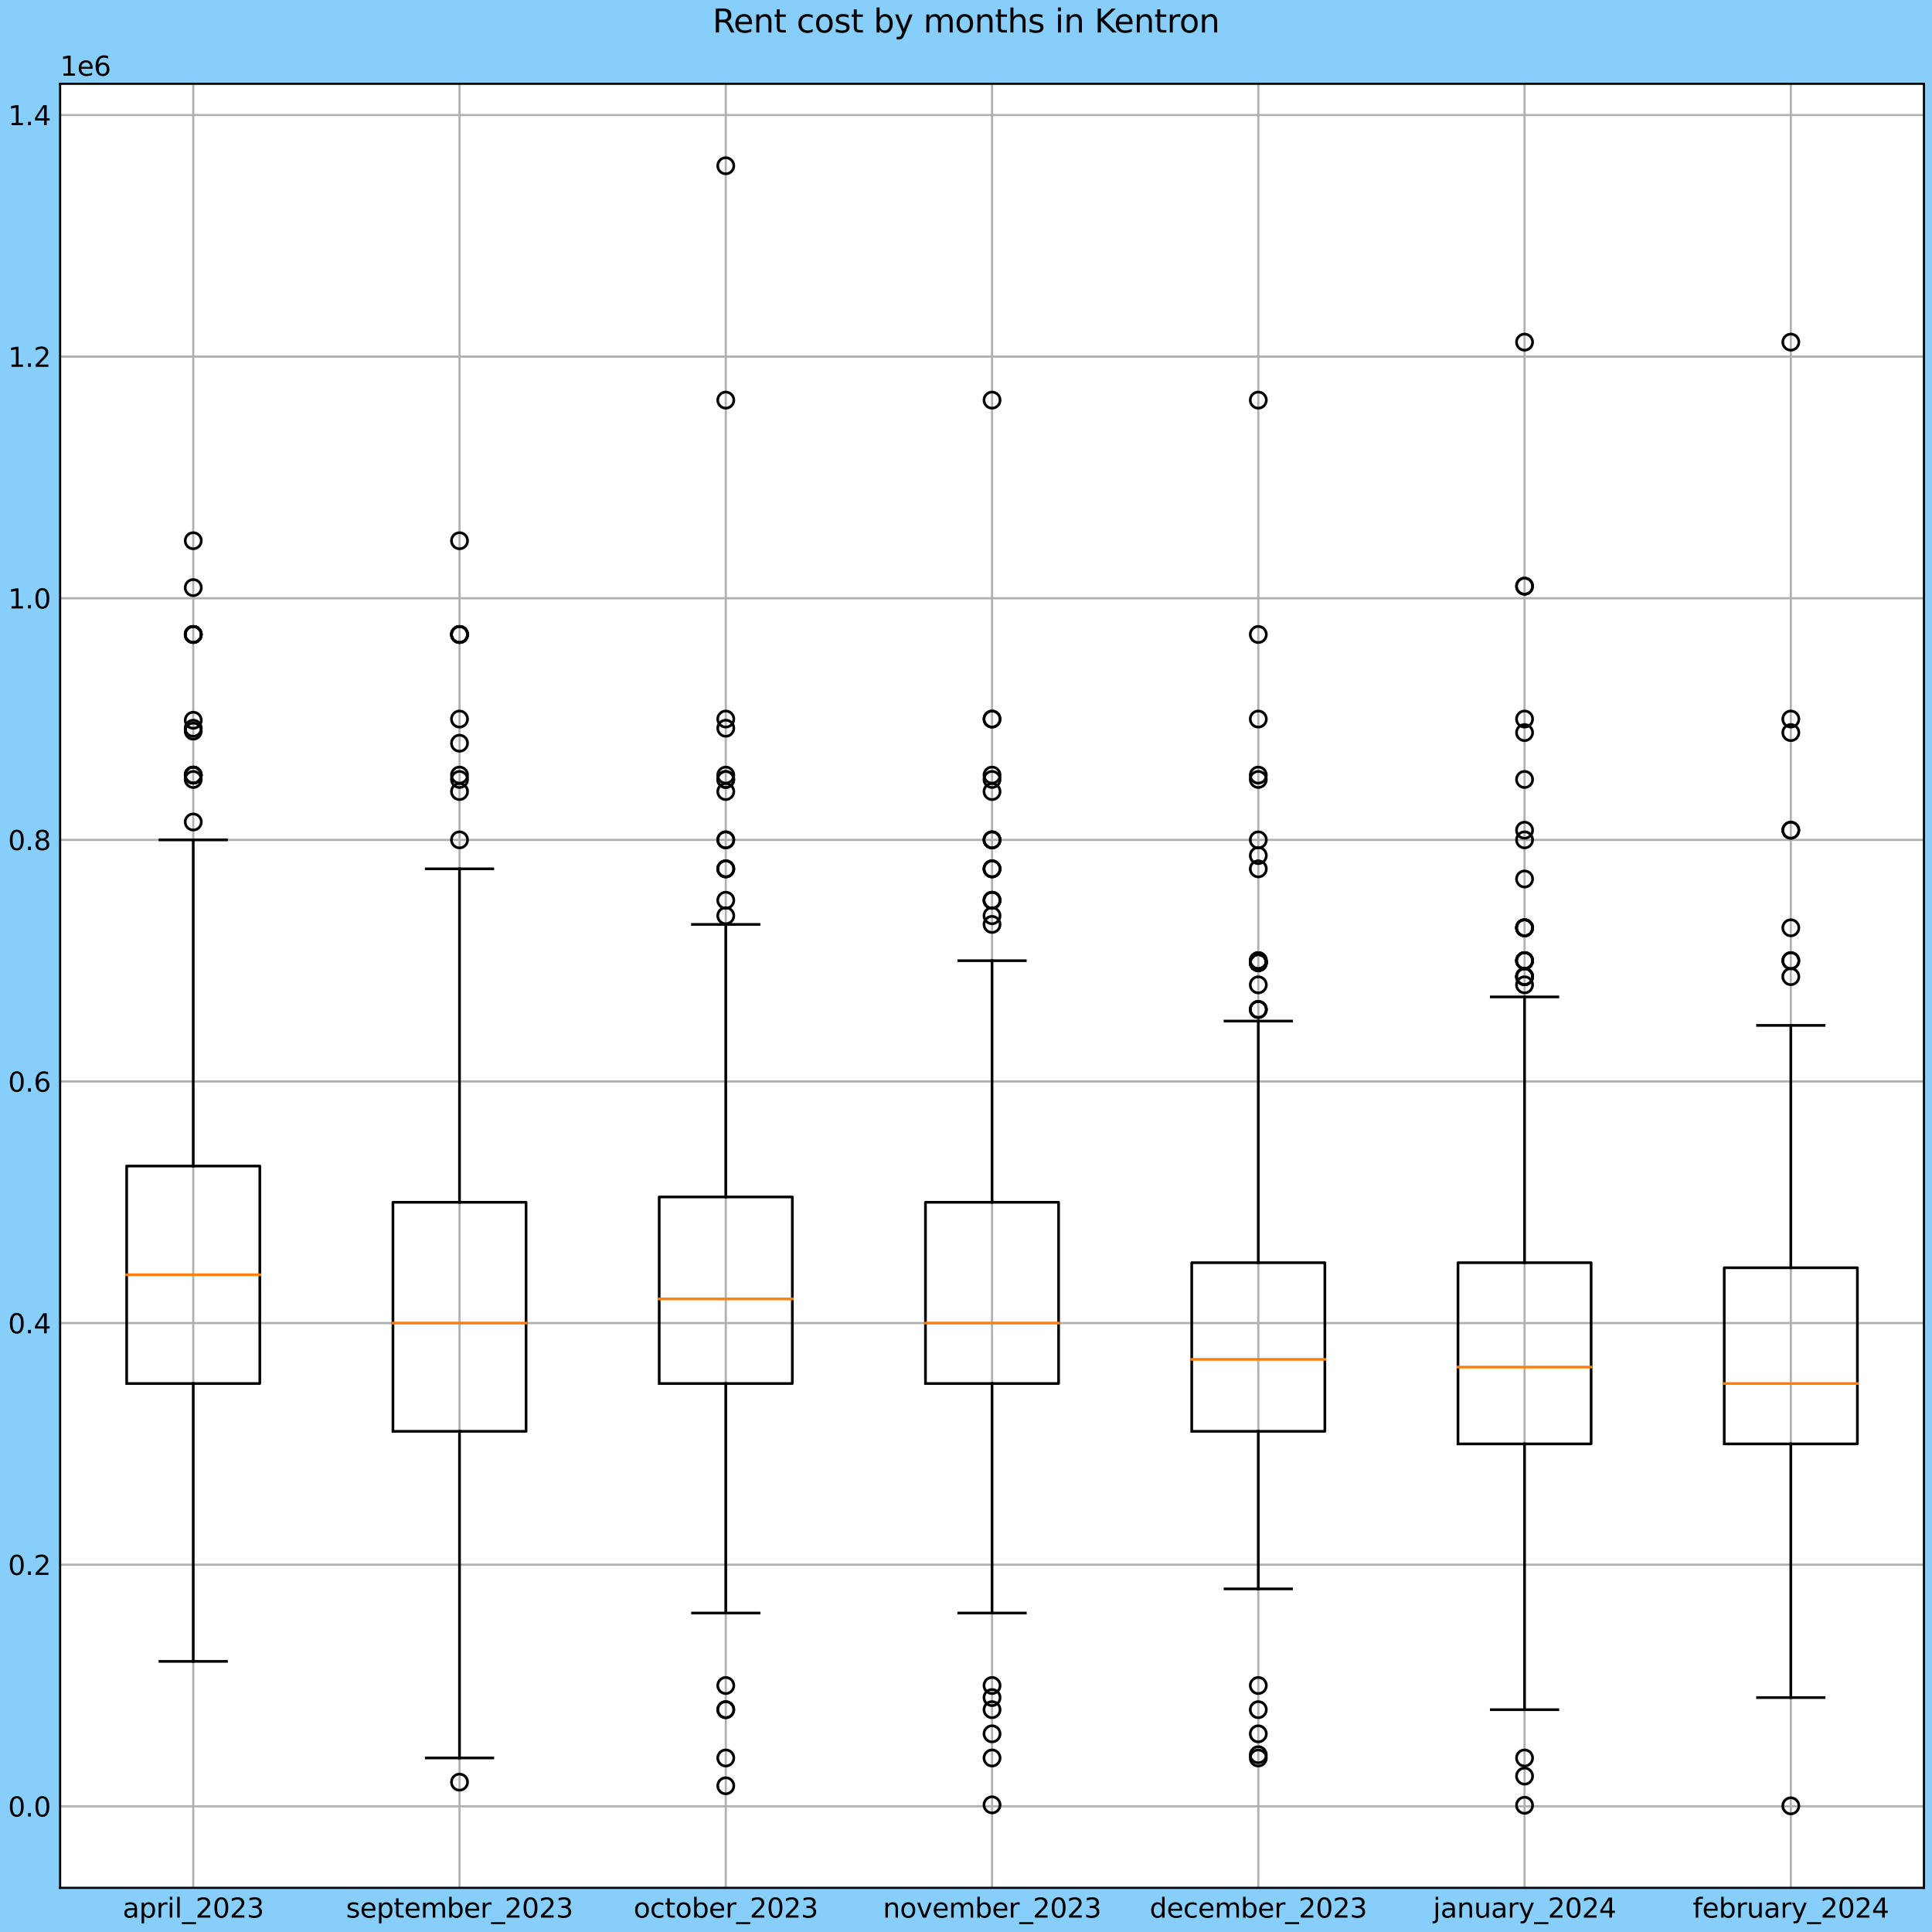 <?xml version="1.0" encoding="utf-8" standalone="no"?>
<!DOCTYPE svg PUBLIC "-//W3C//DTD SVG 1.1//EN"
  "http://www.w3.org/Graphics/SVG/1.1/DTD/svg11.dtd">
<svg xmlns:xlink="http://www.w3.org/1999/xlink" width="720pt" height="720pt" viewBox="0 0 720 720" xmlns="http://www.w3.org/2000/svg" version="1.1">
 <defs>
  <style type="text/css">*{stroke-linejoin: round; stroke-linecap: butt}</style>
 </defs>
 <g id="figure_1">
  <g id="patch_1">
   <path d="M 0 720 
L 720 720 
L 720 0 
L 0 0 
z
" style="fill: #87cefa"/>
  </g>
  <g id="axes_1">
   <g id="patch_2">
    <path d="M 22.403 703.544 
L 717 703.544 
L 717 31.213 
L 22.403 31.213 
z
" style="fill: #ffffff"/>
   </g>
   <g id="matplotlib.axis_1">
    <g id="xtick_1">
     <g id="line2d_1">
      <path d="M 72.017 703.544 
L 72.017 31.213 
" clip-path="url(#p21a25234e2)" style="fill: none; stroke: #b0b0b0; stroke-width: 0.8; stroke-linecap: square"/>
     </g>
     <g id="line2d_2"/>
     <g id="text_1">
      <!-- april_2023 -->
      <g transform="translate(45.721 714.642)scale(0.1 -0.1)">
       <defs>
        <path id="DejaVuSans-61" d="M 2194 1759 
Q 1497 1759 1228 1600 
Q 959 1441 959 1056 
Q 959 750 1161 570 
Q 1363 391 1709 391 
Q 2188 391 2477 730 
Q 2766 1069 2766 1631 
L 2766 1759 
L 2194 1759 
z
M 3341 1997 
L 3341 0 
L 2766 0 
L 2766 531 
Q 2569 213 2275 61 
Q 1981 -91 1556 -91 
Q 1019 -91 701 211 
Q 384 513 384 1019 
Q 384 1609 779 1909 
Q 1175 2209 1959 2209 
L 2766 2209 
L 2766 2266 
Q 2766 2663 2505 2880 
Q 2244 3097 1772 3097 
Q 1472 3097 1187 3025 
Q 903 2953 641 2809 
L 641 3341 
Q 956 3463 1253 3523 
Q 1550 3584 1831 3584 
Q 2591 3584 2966 3190 
Q 3341 2797 3341 1997 
z
" transform="scale(0.016)"/>
        <path id="DejaVuSans-70" d="M 1159 525 
L 1159 -1331 
L 581 -1331 
L 581 3500 
L 1159 3500 
L 1159 2969 
Q 1341 3281 1617 3432 
Q 1894 3584 2278 3584 
Q 2916 3584 3314 3078 
Q 3713 2572 3713 1747 
Q 3713 922 3314 415 
Q 2916 -91 2278 -91 
Q 1894 -91 1617 61 
Q 1341 213 1159 525 
z
M 3116 1747 
Q 3116 2381 2855 2742 
Q 2594 3103 2138 3103 
Q 1681 3103 1420 2742 
Q 1159 2381 1159 1747 
Q 1159 1113 1420 752 
Q 1681 391 2138 391 
Q 2594 391 2855 752 
Q 3116 1113 3116 1747 
z
" transform="scale(0.016)"/>
        <path id="DejaVuSans-72" d="M 2631 2963 
Q 2534 3019 2420 3045 
Q 2306 3072 2169 3072 
Q 1681 3072 1420 2755 
Q 1159 2438 1159 1844 
L 1159 0 
L 581 0 
L 581 3500 
L 1159 3500 
L 1159 2956 
Q 1341 3275 1631 3429 
Q 1922 3584 2338 3584 
Q 2397 3584 2469 3576 
Q 2541 3569 2628 3553 
L 2631 2963 
z
" transform="scale(0.016)"/>
        <path id="DejaVuSans-69" d="M 603 3500 
L 1178 3500 
L 1178 0 
L 603 0 
L 603 3500 
z
M 603 4863 
L 1178 4863 
L 1178 4134 
L 603 4134 
L 603 4863 
z
" transform="scale(0.016)"/>
        <path id="DejaVuSans-6c" d="M 603 4863 
L 1178 4863 
L 1178 0 
L 603 0 
L 603 4863 
z
" transform="scale(0.016)"/>
        <path id="DejaVuSans-5f" d="M 3263 -1063 
L 3263 -1509 
L -63 -1509 
L -63 -1063 
L 3263 -1063 
z
" transform="scale(0.016)"/>
        <path id="DejaVuSans-32" d="M 1228 531 
L 3431 531 
L 3431 0 
L 469 0 
L 469 531 
Q 828 903 1448 1529 
Q 2069 2156 2228 2338 
Q 2531 2678 2651 2914 
Q 2772 3150 2772 3378 
Q 2772 3750 2511 3984 
Q 2250 4219 1831 4219 
Q 1534 4219 1204 4116 
Q 875 4013 500 3803 
L 500 4441 
Q 881 4594 1212 4672 
Q 1544 4750 1819 4750 
Q 2544 4750 2975 4387 
Q 3406 4025 3406 3419 
Q 3406 3131 3298 2873 
Q 3191 2616 2906 2266 
Q 2828 2175 2409 1742 
Q 1991 1309 1228 531 
z
" transform="scale(0.016)"/>
        <path id="DejaVuSans-30" d="M 2034 4250 
Q 1547 4250 1301 3770 
Q 1056 3291 1056 2328 
Q 1056 1369 1301 889 
Q 1547 409 2034 409 
Q 2525 409 2770 889 
Q 3016 1369 3016 2328 
Q 3016 3291 2770 3770 
Q 2525 4250 2034 4250 
z
M 2034 4750 
Q 2819 4750 3233 4129 
Q 3647 3509 3647 2328 
Q 3647 1150 3233 529 
Q 2819 -91 2034 -91 
Q 1250 -91 836 529 
Q 422 1150 422 2328 
Q 422 3509 836 4129 
Q 1250 4750 2034 4750 
z
" transform="scale(0.016)"/>
        <path id="DejaVuSans-33" d="M 2597 2516 
Q 3050 2419 3304 2112 
Q 3559 1806 3559 1356 
Q 3559 666 3084 287 
Q 2609 -91 1734 -91 
Q 1441 -91 1130 -33 
Q 819 25 488 141 
L 488 750 
Q 750 597 1062 519 
Q 1375 441 1716 441 
Q 2309 441 2620 675 
Q 2931 909 2931 1356 
Q 2931 1769 2642 2001 
Q 2353 2234 1838 2234 
L 1294 2234 
L 1294 2753 
L 1863 2753 
Q 2328 2753 2575 2939 
Q 2822 3125 2822 3475 
Q 2822 3834 2567 4026 
Q 2313 4219 1838 4219 
Q 1578 4219 1281 4162 
Q 984 4106 628 3988 
L 628 4550 
Q 988 4650 1302 4700 
Q 1616 4750 1894 4750 
Q 2613 4750 3031 4423 
Q 3450 4097 3450 3541 
Q 3450 3153 3228 2886 
Q 3006 2619 2597 2516 
z
" transform="scale(0.016)"/>
       </defs>
       <use xlink:href="#DejaVuSans-61"/>
       <use xlink:href="#DejaVuSans-70" x="61.279"/>
       <use xlink:href="#DejaVuSans-72" x="124.756"/>
       <use xlink:href="#DejaVuSans-69" x="165.869"/>
       <use xlink:href="#DejaVuSans-6c" x="193.652"/>
       <use xlink:href="#DejaVuSans-5f" x="221.436"/>
       <use xlink:href="#DejaVuSans-32" x="271.436"/>
       <use xlink:href="#DejaVuSans-30" x="335.059"/>
       <use xlink:href="#DejaVuSans-32" x="398.682"/>
       <use xlink:href="#DejaVuSans-33" x="462.305"/>
      </g>
     </g>
    </g>
    <g id="xtick_2">
     <g id="line2d_3">
      <path d="M 171.245 703.544 
L 171.245 31.213 
" clip-path="url(#p21a25234e2)" style="fill: none; stroke: #b0b0b0; stroke-width: 0.8; stroke-linecap: square"/>
     </g>
     <g id="line2d_4"/>
     <g id="text_2">
      <!-- september_2023 -->
      <g transform="translate(128.952 714.642)scale(0.1 -0.1)">
       <defs>
        <path id="DejaVuSans-73" d="M 2834 3397 
L 2834 2853 
Q 2591 2978 2328 3040 
Q 2066 3103 1784 3103 
Q 1356 3103 1142 2972 
Q 928 2841 928 2578 
Q 928 2378 1081 2264 
Q 1234 2150 1697 2047 
L 1894 2003 
Q 2506 1872 2764 1633 
Q 3022 1394 3022 966 
Q 3022 478 2636 193 
Q 2250 -91 1575 -91 
Q 1294 -91 989 -36 
Q 684 19 347 128 
L 347 722 
Q 666 556 975 473 
Q 1284 391 1588 391 
Q 1994 391 2212 530 
Q 2431 669 2431 922 
Q 2431 1156 2273 1281 
Q 2116 1406 1581 1522 
L 1381 1569 
Q 847 1681 609 1914 
Q 372 2147 372 2553 
Q 372 3047 722 3315 
Q 1072 3584 1716 3584 
Q 2034 3584 2315 3537 
Q 2597 3491 2834 3397 
z
" transform="scale(0.016)"/>
        <path id="DejaVuSans-65" d="M 3597 1894 
L 3597 1613 
L 953 1613 
Q 991 1019 1311 708 
Q 1631 397 2203 397 
Q 2534 397 2845 478 
Q 3156 559 3463 722 
L 3463 178 
Q 3153 47 2828 -22 
Q 2503 -91 2169 -91 
Q 1331 -91 842 396 
Q 353 884 353 1716 
Q 353 2575 817 3079 
Q 1281 3584 2069 3584 
Q 2775 3584 3186 3129 
Q 3597 2675 3597 1894 
z
M 3022 2063 
Q 3016 2534 2758 2815 
Q 2500 3097 2075 3097 
Q 1594 3097 1305 2825 
Q 1016 2553 972 2059 
L 3022 2063 
z
" transform="scale(0.016)"/>
        <path id="DejaVuSans-74" d="M 1172 4494 
L 1172 3500 
L 2356 3500 
L 2356 3053 
L 1172 3053 
L 1172 1153 
Q 1172 725 1289 603 
Q 1406 481 1766 481 
L 2356 481 
L 2356 0 
L 1766 0 
Q 1100 0 847 248 
Q 594 497 594 1153 
L 594 3053 
L 172 3053 
L 172 3500 
L 594 3500 
L 594 4494 
L 1172 4494 
z
" transform="scale(0.016)"/>
        <path id="DejaVuSans-6d" d="M 3328 2828 
Q 3544 3216 3844 3400 
Q 4144 3584 4550 3584 
Q 5097 3584 5394 3201 
Q 5691 2819 5691 2113 
L 5691 0 
L 5113 0 
L 5113 2094 
Q 5113 2597 4934 2840 
Q 4756 3084 4391 3084 
Q 3944 3084 3684 2787 
Q 3425 2491 3425 1978 
L 3425 0 
L 2847 0 
L 2847 2094 
Q 2847 2600 2669 2842 
Q 2491 3084 2119 3084 
Q 1678 3084 1418 2786 
Q 1159 2488 1159 1978 
L 1159 0 
L 581 0 
L 581 3500 
L 1159 3500 
L 1159 2956 
Q 1356 3278 1631 3431 
Q 1906 3584 2284 3584 
Q 2666 3584 2933 3390 
Q 3200 3197 3328 2828 
z
" transform="scale(0.016)"/>
        <path id="DejaVuSans-62" d="M 3116 1747 
Q 3116 2381 2855 2742 
Q 2594 3103 2138 3103 
Q 1681 3103 1420 2742 
Q 1159 2381 1159 1747 
Q 1159 1113 1420 752 
Q 1681 391 2138 391 
Q 2594 391 2855 752 
Q 3116 1113 3116 1747 
z
M 1159 2969 
Q 1341 3281 1617 3432 
Q 1894 3584 2278 3584 
Q 2916 3584 3314 3078 
Q 3713 2572 3713 1747 
Q 3713 922 3314 415 
Q 2916 -91 2278 -91 
Q 1894 -91 1617 61 
Q 1341 213 1159 525 
L 1159 0 
L 581 0 
L 581 4863 
L 1159 4863 
L 1159 2969 
z
" transform="scale(0.016)"/>
       </defs>
       <use xlink:href="#DejaVuSans-73"/>
       <use xlink:href="#DejaVuSans-65" x="52.1"/>
       <use xlink:href="#DejaVuSans-70" x="113.623"/>
       <use xlink:href="#DejaVuSans-74" x="177.1"/>
       <use xlink:href="#DejaVuSans-65" x="216.309"/>
       <use xlink:href="#DejaVuSans-6d" x="277.832"/>
       <use xlink:href="#DejaVuSans-62" x="375.244"/>
       <use xlink:href="#DejaVuSans-65" x="438.721"/>
       <use xlink:href="#DejaVuSans-72" x="500.244"/>
       <use xlink:href="#DejaVuSans-5f" x="541.357"/>
       <use xlink:href="#DejaVuSans-32" x="591.357"/>
       <use xlink:href="#DejaVuSans-30" x="654.98"/>
       <use xlink:href="#DejaVuSans-32" x="718.604"/>
       <use xlink:href="#DejaVuSans-33" x="782.227"/>
      </g>
     </g>
    </g>
    <g id="xtick_3">
     <g id="line2d_5">
      <path d="M 270.474 703.544 
L 270.474 31.213 
" clip-path="url(#p21a25234e2)" style="fill: none; stroke: #b0b0b0; stroke-width: 0.8; stroke-linecap: square"/>
     </g>
     <g id="line2d_6"/>
     <g id="text_3">
      <!-- october_2023 -->
      <g transform="translate(236.114 714.642)scale(0.1 -0.1)">
       <defs>
        <path id="DejaVuSans-6f" d="M 1959 3097 
Q 1497 3097 1228 2736 
Q 959 2375 959 1747 
Q 959 1119 1226 758 
Q 1494 397 1959 397 
Q 2419 397 2687 759 
Q 2956 1122 2956 1747 
Q 2956 2369 2687 2733 
Q 2419 3097 1959 3097 
z
M 1959 3584 
Q 2709 3584 3137 3096 
Q 3566 2609 3566 1747 
Q 3566 888 3137 398 
Q 2709 -91 1959 -91 
Q 1206 -91 779 398 
Q 353 888 353 1747 
Q 353 2609 779 3096 
Q 1206 3584 1959 3584 
z
" transform="scale(0.016)"/>
        <path id="DejaVuSans-63" d="M 3122 3366 
L 3122 2828 
Q 2878 2963 2633 3030 
Q 2388 3097 2138 3097 
Q 1578 3097 1268 2742 
Q 959 2388 959 1747 
Q 959 1106 1268 751 
Q 1578 397 2138 397 
Q 2388 397 2633 464 
Q 2878 531 3122 666 
L 3122 134 
Q 2881 22 2623 -34 
Q 2366 -91 2075 -91 
Q 1284 -91 818 406 
Q 353 903 353 1747 
Q 353 2603 823 3093 
Q 1294 3584 2113 3584 
Q 2378 3584 2631 3529 
Q 2884 3475 3122 3366 
z
" transform="scale(0.016)"/>
       </defs>
       <use xlink:href="#DejaVuSans-6f"/>
       <use xlink:href="#DejaVuSans-63" x="61.182"/>
       <use xlink:href="#DejaVuSans-74" x="116.162"/>
       <use xlink:href="#DejaVuSans-6f" x="155.371"/>
       <use xlink:href="#DejaVuSans-62" x="216.553"/>
       <use xlink:href="#DejaVuSans-65" x="280.029"/>
       <use xlink:href="#DejaVuSans-72" x="341.553"/>
       <use xlink:href="#DejaVuSans-5f" x="382.666"/>
       <use xlink:href="#DejaVuSans-32" x="432.666"/>
       <use xlink:href="#DejaVuSans-30" x="496.289"/>
       <use xlink:href="#DejaVuSans-32" x="559.912"/>
       <use xlink:href="#DejaVuSans-33" x="623.535"/>
      </g>
     </g>
    </g>
    <g id="xtick_4">
     <g id="line2d_7">
      <path d="M 369.702 703.544 
L 369.702 31.213 
" clip-path="url(#p21a25234e2)" style="fill: none; stroke: #b0b0b0; stroke-width: 0.8; stroke-linecap: square"/>
     </g>
     <g id="line2d_8"/>
     <g id="text_4">
      <!-- november_2023 -->
      <g transform="translate(329.036 714.642)scale(0.1 -0.1)">
       <defs>
        <path id="DejaVuSans-6e" d="M 3513 2113 
L 3513 0 
L 2938 0 
L 2938 2094 
Q 2938 2591 2744 2837 
Q 2550 3084 2163 3084 
Q 1697 3084 1428 2787 
Q 1159 2491 1159 1978 
L 1159 0 
L 581 0 
L 581 3500 
L 1159 3500 
L 1159 2956 
Q 1366 3272 1645 3428 
Q 1925 3584 2291 3584 
Q 2894 3584 3203 3211 
Q 3513 2838 3513 2113 
z
" transform="scale(0.016)"/>
        <path id="DejaVuSans-76" d="M 191 3500 
L 800 3500 
L 1894 563 
L 2988 3500 
L 3597 3500 
L 2284 0 
L 1503 0 
L 191 3500 
z
" transform="scale(0.016)"/>
       </defs>
       <use xlink:href="#DejaVuSans-6e"/>
       <use xlink:href="#DejaVuSans-6f" x="63.379"/>
       <use xlink:href="#DejaVuSans-76" x="124.561"/>
       <use xlink:href="#DejaVuSans-65" x="183.74"/>
       <use xlink:href="#DejaVuSans-6d" x="245.264"/>
       <use xlink:href="#DejaVuSans-62" x="342.676"/>
       <use xlink:href="#DejaVuSans-65" x="406.152"/>
       <use xlink:href="#DejaVuSans-72" x="467.676"/>
       <use xlink:href="#DejaVuSans-5f" x="508.789"/>
       <use xlink:href="#DejaVuSans-32" x="558.789"/>
       <use xlink:href="#DejaVuSans-30" x="622.412"/>
       <use xlink:href="#DejaVuSans-32" x="686.035"/>
       <use xlink:href="#DejaVuSans-33" x="749.658"/>
      </g>
     </g>
    </g>
    <g id="xtick_5">
     <g id="line2d_9">
      <path d="M 468.93 703.544 
L 468.93 31.213 
" clip-path="url(#p21a25234e2)" style="fill: none; stroke: #b0b0b0; stroke-width: 0.8; stroke-linecap: square"/>
     </g>
     <g id="line2d_10"/>
     <g id="text_5">
      <!-- december_2023 -->
      <g transform="translate(428.451 714.642)scale(0.1 -0.1)">
       <defs>
        <path id="DejaVuSans-64" d="M 2906 2969 
L 2906 4863 
L 3481 4863 
L 3481 0 
L 2906 0 
L 2906 525 
Q 2725 213 2448 61 
Q 2172 -91 1784 -91 
Q 1150 -91 751 415 
Q 353 922 353 1747 
Q 353 2572 751 3078 
Q 1150 3584 1784 3584 
Q 2172 3584 2448 3432 
Q 2725 3281 2906 2969 
z
M 947 1747 
Q 947 1113 1208 752 
Q 1469 391 1925 391 
Q 2381 391 2643 752 
Q 2906 1113 2906 1747 
Q 2906 2381 2643 2742 
Q 2381 3103 1925 3103 
Q 1469 3103 1208 2742 
Q 947 2381 947 1747 
z
" transform="scale(0.016)"/>
       </defs>
       <use xlink:href="#DejaVuSans-64"/>
       <use xlink:href="#DejaVuSans-65" x="63.477"/>
       <use xlink:href="#DejaVuSans-63" x="125"/>
       <use xlink:href="#DejaVuSans-65" x="179.98"/>
       <use xlink:href="#DejaVuSans-6d" x="241.504"/>
       <use xlink:href="#DejaVuSans-62" x="338.916"/>
       <use xlink:href="#DejaVuSans-65" x="402.393"/>
       <use xlink:href="#DejaVuSans-72" x="463.916"/>
       <use xlink:href="#DejaVuSans-5f" x="505.029"/>
       <use xlink:href="#DejaVuSans-32" x="555.029"/>
       <use xlink:href="#DejaVuSans-30" x="618.652"/>
       <use xlink:href="#DejaVuSans-32" x="682.275"/>
       <use xlink:href="#DejaVuSans-33" x="745.898"/>
      </g>
     </g>
    </g>
    <g id="xtick_6">
     <g id="line2d_11">
      <path d="M 568.158 703.544 
L 568.158 31.213 
" clip-path="url(#p21a25234e2)" style="fill: none; stroke: #b0b0b0; stroke-width: 0.8; stroke-linecap: square"/>
     </g>
     <g id="line2d_12"/>
     <g id="text_6">
      <!-- january_2024 -->
      <g transform="translate(534.063 714.642)scale(0.1 -0.1)">
       <defs>
        <path id="DejaVuSans-6a" d="M 603 3500 
L 1178 3500 
L 1178 -63 
Q 1178 -731 923 -1031 
Q 669 -1331 103 -1331 
L -116 -1331 
L -116 -844 
L 38 -844 
Q 366 -844 484 -692 
Q 603 -541 603 -63 
L 603 3500 
z
M 603 4863 
L 1178 4863 
L 1178 4134 
L 603 4134 
L 603 4863 
z
" transform="scale(0.016)"/>
        <path id="DejaVuSans-75" d="M 544 1381 
L 544 3500 
L 1119 3500 
L 1119 1403 
Q 1119 906 1312 657 
Q 1506 409 1894 409 
Q 2359 409 2629 706 
Q 2900 1003 2900 1516 
L 2900 3500 
L 3475 3500 
L 3475 0 
L 2900 0 
L 2900 538 
Q 2691 219 2414 64 
Q 2138 -91 1772 -91 
Q 1169 -91 856 284 
Q 544 659 544 1381 
z
M 1991 3584 
L 1991 3584 
z
" transform="scale(0.016)"/>
        <path id="DejaVuSans-79" d="M 2059 -325 
Q 1816 -950 1584 -1140 
Q 1353 -1331 966 -1331 
L 506 -1331 
L 506 -850 
L 844 -850 
Q 1081 -850 1212 -737 
Q 1344 -625 1503 -206 
L 1606 56 
L 191 3500 
L 800 3500 
L 1894 763 
L 2988 3500 
L 3597 3500 
L 2059 -325 
z
" transform="scale(0.016)"/>
        <path id="DejaVuSans-34" d="M 2419 4116 
L 825 1625 
L 2419 1625 
L 2419 4116 
z
M 2253 4666 
L 3047 4666 
L 3047 1625 
L 3713 1625 
L 3713 1100 
L 3047 1100 
L 3047 0 
L 2419 0 
L 2419 1100 
L 313 1100 
L 313 1709 
L 2253 4666 
z
" transform="scale(0.016)"/>
       </defs>
       <use xlink:href="#DejaVuSans-6a"/>
       <use xlink:href="#DejaVuSans-61" x="27.783"/>
       <use xlink:href="#DejaVuSans-6e" x="89.062"/>
       <use xlink:href="#DejaVuSans-75" x="152.441"/>
       <use xlink:href="#DejaVuSans-61" x="215.82"/>
       <use xlink:href="#DejaVuSans-72" x="277.1"/>
       <use xlink:href="#DejaVuSans-79" x="318.213"/>
       <use xlink:href="#DejaVuSans-5f" x="377.393"/>
       <use xlink:href="#DejaVuSans-32" x="427.393"/>
       <use xlink:href="#DejaVuSans-30" x="491.016"/>
       <use xlink:href="#DejaVuSans-32" x="554.639"/>
       <use xlink:href="#DejaVuSans-34" x="618.262"/>
      </g>
     </g>
    </g>
    <g id="xtick_7">
     <g id="line2d_13">
      <path d="M 667.386 703.544 
L 667.386 31.213 
" clip-path="url(#p21a25234e2)" style="fill: none; stroke: #b0b0b0; stroke-width: 0.8; stroke-linecap: square"/>
     </g>
     <g id="line2d_14"/>
     <g id="text_7">
      <!-- february_2024 -->
      <g transform="translate(630.847 714.642)scale(0.1 -0.1)">
       <defs>
        <path id="DejaVuSans-66" d="M 2375 4863 
L 2375 4384 
L 1825 4384 
Q 1516 4384 1395 4259 
Q 1275 4134 1275 3809 
L 1275 3500 
L 2222 3500 
L 2222 3053 
L 1275 3053 
L 1275 0 
L 697 0 
L 697 3053 
L 147 3053 
L 147 3500 
L 697 3500 
L 697 3744 
Q 697 4328 969 4595 
Q 1241 4863 1831 4863 
L 2375 4863 
z
" transform="scale(0.016)"/>
       </defs>
       <use xlink:href="#DejaVuSans-66"/>
       <use xlink:href="#DejaVuSans-65" x="35.205"/>
       <use xlink:href="#DejaVuSans-62" x="96.729"/>
       <use xlink:href="#DejaVuSans-72" x="160.205"/>
       <use xlink:href="#DejaVuSans-75" x="201.318"/>
       <use xlink:href="#DejaVuSans-61" x="264.697"/>
       <use xlink:href="#DejaVuSans-72" x="325.977"/>
       <use xlink:href="#DejaVuSans-79" x="367.09"/>
       <use xlink:href="#DejaVuSans-5f" x="426.27"/>
       <use xlink:href="#DejaVuSans-32" x="476.27"/>
       <use xlink:href="#DejaVuSans-30" x="539.893"/>
       <use xlink:href="#DejaVuSans-32" x="603.516"/>
       <use xlink:href="#DejaVuSans-34" x="667.139"/>
      </g>
     </g>
    </g>
   </g>
   <g id="matplotlib.axis_2">
    <g id="ytick_1">
     <g id="line2d_15">
      <path d="M 22.403 673.161 
L 717 673.161 
" clip-path="url(#p21a25234e2)" style="fill: none; stroke: #b0b0b0; stroke-width: 0.8; stroke-linecap: square"/>
     </g>
     <g id="line2d_16"/>
     <g id="text_8">
      <!-- 0.0 -->
      <g transform="translate(3 676.96)scale(0.1 -0.1)">
       <defs>
        <path id="DejaVuSans-2e" d="M 684 794 
L 1344 794 
L 1344 0 
L 684 0 
L 684 794 
z
" transform="scale(0.016)"/>
       </defs>
       <use xlink:href="#DejaVuSans-30"/>
       <use xlink:href="#DejaVuSans-2e" x="63.623"/>
       <use xlink:href="#DejaVuSans-30" x="95.41"/>
      </g>
     </g>
    </g>
    <g id="ytick_2">
     <g id="line2d_17">
      <path d="M 22.403 583.119 
L 717 583.119 
" clip-path="url(#p21a25234e2)" style="fill: none; stroke: #b0b0b0; stroke-width: 0.8; stroke-linecap: square"/>
     </g>
     <g id="line2d_18"/>
     <g id="text_9">
      <!-- 0.2 -->
      <g transform="translate(3 586.918)scale(0.1 -0.1)">
       <use xlink:href="#DejaVuSans-30"/>
       <use xlink:href="#DejaVuSans-2e" x="63.623"/>
       <use xlink:href="#DejaVuSans-32" x="95.41"/>
      </g>
     </g>
    </g>
    <g id="ytick_3">
     <g id="line2d_19">
      <path d="M 22.403 493.076 
L 717 493.076 
" clip-path="url(#p21a25234e2)" style="fill: none; stroke: #b0b0b0; stroke-width: 0.8; stroke-linecap: square"/>
     </g>
     <g id="line2d_20"/>
     <g id="text_10">
      <!-- 0.4 -->
      <g transform="translate(3 496.875)scale(0.1 -0.1)">
       <use xlink:href="#DejaVuSans-30"/>
       <use xlink:href="#DejaVuSans-2e" x="63.623"/>
       <use xlink:href="#DejaVuSans-34" x="95.41"/>
      </g>
     </g>
    </g>
    <g id="ytick_4">
     <g id="line2d_21">
      <path d="M 22.403 403.034 
L 717 403.034 
" clip-path="url(#p21a25234e2)" style="fill: none; stroke: #b0b0b0; stroke-width: 0.8; stroke-linecap: square"/>
     </g>
     <g id="line2d_22"/>
     <g id="text_11">
      <!-- 0.6 -->
      <g transform="translate(3 406.833)scale(0.1 -0.1)">
       <defs>
        <path id="DejaVuSans-36" d="M 2113 2584 
Q 1688 2584 1439 2293 
Q 1191 2003 1191 1497 
Q 1191 994 1439 701 
Q 1688 409 2113 409 
Q 2538 409 2786 701 
Q 3034 994 3034 1497 
Q 3034 2003 2786 2293 
Q 2538 2584 2113 2584 
z
M 3366 4563 
L 3366 3988 
Q 3128 4100 2886 4159 
Q 2644 4219 2406 4219 
Q 1781 4219 1451 3797 
Q 1122 3375 1075 2522 
Q 1259 2794 1537 2939 
Q 1816 3084 2150 3084 
Q 2853 3084 3261 2657 
Q 3669 2231 3669 1497 
Q 3669 778 3244 343 
Q 2819 -91 2113 -91 
Q 1303 -91 875 529 
Q 447 1150 447 2328 
Q 447 3434 972 4092 
Q 1497 4750 2381 4750 
Q 2619 4750 2861 4703 
Q 3103 4656 3366 4563 
z
" transform="scale(0.016)"/>
       </defs>
       <use xlink:href="#DejaVuSans-30"/>
       <use xlink:href="#DejaVuSans-2e" x="63.623"/>
       <use xlink:href="#DejaVuSans-36" x="95.41"/>
      </g>
     </g>
    </g>
    <g id="ytick_5">
     <g id="line2d_23">
      <path d="M 22.403 312.992 
L 717 312.992 
" clip-path="url(#p21a25234e2)" style="fill: none; stroke: #b0b0b0; stroke-width: 0.8; stroke-linecap: square"/>
     </g>
     <g id="line2d_24"/>
     <g id="text_12">
      <!-- 0.8 -->
      <g transform="translate(3 316.791)scale(0.1 -0.1)">
       <defs>
        <path id="DejaVuSans-38" d="M 2034 2216 
Q 1584 2216 1326 1975 
Q 1069 1734 1069 1313 
Q 1069 891 1326 650 
Q 1584 409 2034 409 
Q 2484 409 2743 651 
Q 3003 894 3003 1313 
Q 3003 1734 2745 1975 
Q 2488 2216 2034 2216 
z
M 1403 2484 
Q 997 2584 770 2862 
Q 544 3141 544 3541 
Q 544 4100 942 4425 
Q 1341 4750 2034 4750 
Q 2731 4750 3128 4425 
Q 3525 4100 3525 3541 
Q 3525 3141 3298 2862 
Q 3072 2584 2669 2484 
Q 3125 2378 3379 2068 
Q 3634 1759 3634 1313 
Q 3634 634 3220 271 
Q 2806 -91 2034 -91 
Q 1263 -91 848 271 
Q 434 634 434 1313 
Q 434 1759 690 2068 
Q 947 2378 1403 2484 
z
M 1172 3481 
Q 1172 3119 1398 2916 
Q 1625 2713 2034 2713 
Q 2441 2713 2670 2916 
Q 2900 3119 2900 3481 
Q 2900 3844 2670 4047 
Q 2441 4250 2034 4250 
Q 1625 4250 1398 4047 
Q 1172 3844 1172 3481 
z
" transform="scale(0.016)"/>
       </defs>
       <use xlink:href="#DejaVuSans-30"/>
       <use xlink:href="#DejaVuSans-2e" x="63.623"/>
       <use xlink:href="#DejaVuSans-38" x="95.41"/>
      </g>
     </g>
    </g>
    <g id="ytick_6">
     <g id="line2d_25">
      <path d="M 22.403 222.949 
L 717 222.949 
" clip-path="url(#p21a25234e2)" style="fill: none; stroke: #b0b0b0; stroke-width: 0.8; stroke-linecap: square"/>
     </g>
     <g id="line2d_26"/>
     <g id="text_13">
      <!-- 1.0 -->
      <g transform="translate(3 226.748)scale(0.1 -0.1)">
       <defs>
        <path id="DejaVuSans-31" d="M 794 531 
L 1825 531 
L 1825 4091 
L 703 3866 
L 703 4441 
L 1819 4666 
L 2450 4666 
L 2450 531 
L 3481 531 
L 3481 0 
L 794 0 
L 794 531 
z
" transform="scale(0.016)"/>
       </defs>
       <use xlink:href="#DejaVuSans-31"/>
       <use xlink:href="#DejaVuSans-2e" x="63.623"/>
       <use xlink:href="#DejaVuSans-30" x="95.41"/>
      </g>
     </g>
    </g>
    <g id="ytick_7">
     <g id="line2d_27">
      <path d="M 22.403 132.907 
L 717 132.907 
" clip-path="url(#p21a25234e2)" style="fill: none; stroke: #b0b0b0; stroke-width: 0.8; stroke-linecap: square"/>
     </g>
     <g id="line2d_28"/>
     <g id="text_14">
      <!-- 1.2 -->
      <g transform="translate(3 136.706)scale(0.1 -0.1)">
       <use xlink:href="#DejaVuSans-31"/>
       <use xlink:href="#DejaVuSans-2e" x="63.623"/>
       <use xlink:href="#DejaVuSans-32" x="95.41"/>
      </g>
     </g>
    </g>
    <g id="ytick_8">
     <g id="line2d_29">
      <path d="M 22.403 42.864 
L 717 42.864 
" clip-path="url(#p21a25234e2)" style="fill: none; stroke: #b0b0b0; stroke-width: 0.8; stroke-linecap: square"/>
     </g>
     <g id="line2d_30"/>
     <g id="text_15">
      <!-- 1.4 -->
      <g transform="translate(3 46.664)scale(0.1 -0.1)">
       <use xlink:href="#DejaVuSans-31"/>
       <use xlink:href="#DejaVuSans-2e" x="63.623"/>
       <use xlink:href="#DejaVuSans-34" x="95.41"/>
      </g>
     </g>
    </g>
    <g id="text_16">
     <!-- 1e6 -->
     <g transform="translate(22.403 28.213)scale(0.1 -0.1)">
      <use xlink:href="#DejaVuSans-31"/>
      <use xlink:href="#DejaVuSans-65" x="63.623"/>
      <use xlink:href="#DejaVuSans-36" x="125.146"/>
     </g>
    </g>
   </g>
   <g id="line2d_31">
    <path d="M 47.21 515.587 
L 96.824 515.587 
L 96.824 434.549 
L 47.21 434.549 
L 47.21 515.587 
" clip-path="url(#p21a25234e2)" style="fill: none; stroke: #000000; stroke-linecap: square"/>
   </g>
   <g id="line2d_32">
    <path d="M 72.017 515.587 
L 72.017 619.135 
" clip-path="url(#p21a25234e2)" style="fill: none; stroke: #000000; stroke-linecap: square"/>
   </g>
   <g id="line2d_33">
    <path d="M 72.017 434.549 
L 72.017 312.992 
" clip-path="url(#p21a25234e2)" style="fill: none; stroke: #000000; stroke-linecap: square"/>
   </g>
   <g id="line2d_34">
    <path d="M 59.614 619.135 
L 84.421 619.135 
" clip-path="url(#p21a25234e2)" style="fill: none; stroke: #000000; stroke-linecap: square"/>
   </g>
   <g id="line2d_35">
    <path d="M 59.614 312.992 
L 84.421 312.992 
" clip-path="url(#p21a25234e2)" style="fill: none; stroke: #000000; stroke-linecap: square"/>
   </g>
   <g id="line2d_36">
    <defs>
     <path id="mdbdfae6840" d="M 0 3 
C 0.796 3 1.559 2.684 2.121 2.121 
C 2.684 1.559 3 0.796 3 0 
C 3 -0.796 2.684 -1.559 2.121 -2.121 
C 1.559 -2.684 0.796 -3 0 -3 
C -0.796 -3 -1.559 -2.684 -2.121 -2.121 
C -2.684 -1.559 -3 -0.796 -3 0 
C -3 0.796 -2.684 1.559 -2.121 2.121 
C -1.559 2.684 -0.796 3 0 3 
z
" style="stroke: #000000"/>
    </defs>
    <g clip-path="url(#p21a25234e2)">
     <use xlink:href="#mdbdfae6840" x="72.017" y="236.456" style="fill-opacity: 0; stroke: #000000"/>
     <use xlink:href="#mdbdfae6840" x="72.017" y="272.472" style="fill-opacity: 0; stroke: #000000"/>
     <use xlink:href="#mdbdfae6840" x="72.017" y="218.987" style="fill-opacity: 0; stroke: #000000"/>
     <use xlink:href="#mdbdfae6840" x="72.017" y="288.86" style="fill-opacity: 0; stroke: #000000"/>
     <use xlink:href="#mdbdfae6840" x="72.017" y="271.392" style="fill-opacity: 0; stroke: #000000"/>
     <use xlink:href="#mdbdfae6840" x="72.017" y="290.481" style="fill-opacity: 0; stroke: #000000"/>
     <use xlink:href="#mdbdfae6840" x="72.017" y="268.421" style="fill-opacity: 0; stroke: #000000"/>
     <use xlink:href="#mdbdfae6840" x="72.017" y="288.86" style="fill-opacity: 0; stroke: #000000"/>
     <use xlink:href="#mdbdfae6840" x="72.017" y="288.86" style="fill-opacity: 0; stroke: #000000"/>
     <use xlink:href="#mdbdfae6840" x="72.017" y="306.328" style="fill-opacity: 0; stroke: #000000"/>
     <use xlink:href="#mdbdfae6840" x="72.017" y="236.456" style="fill-opacity: 0; stroke: #000000"/>
     <use xlink:href="#mdbdfae6840" x="72.017" y="288.86" style="fill-opacity: 0; stroke: #000000"/>
     <use xlink:href="#mdbdfae6840" x="72.017" y="201.519" style="fill-opacity: 0; stroke: #000000"/>
     <use xlink:href="#mdbdfae6840" x="72.017" y="236.456" style="fill-opacity: 0; stroke: #000000"/>
     <use xlink:href="#mdbdfae6840" x="72.017" y="236.456" style="fill-opacity: 0; stroke: #000000"/>
     <use xlink:href="#mdbdfae6840" x="72.017" y="236.456" style="fill-opacity: 0; stroke: #000000"/>
     <use xlink:href="#mdbdfae6840" x="72.017" y="288.86" style="fill-opacity: 0; stroke: #000000"/>
    </g>
   </g>
   <g id="line2d_37">
    <path d="M 146.438 533.415 
L 196.052 533.415 
L 196.052 448.055 
L 146.438 448.055 
L 146.438 533.415 
" clip-path="url(#p21a25234e2)" style="fill: none; stroke: #000000; stroke-linecap: square"/>
   </g>
   <g id="line2d_38">
    <path d="M 171.245 533.415 
L 171.245 655.152 
" clip-path="url(#p21a25234e2)" style="fill: none; stroke: #000000; stroke-linecap: square"/>
   </g>
   <g id="line2d_39">
    <path d="M 171.245 448.055 
L 171.245 323.797 
" clip-path="url(#p21a25234e2)" style="fill: none; stroke: #000000; stroke-linecap: square"/>
   </g>
   <g id="line2d_40">
    <path d="M 158.842 655.152 
L 183.649 655.152 
" clip-path="url(#p21a25234e2)" style="fill: none; stroke: #000000; stroke-linecap: square"/>
   </g>
   <g id="line2d_41">
    <path d="M 158.842 323.797 
L 183.649 323.797 
" clip-path="url(#p21a25234e2)" style="fill: none; stroke: #000000; stroke-linecap: square"/>
   </g>
   <g id="line2d_42">
    <g clip-path="url(#p21a25234e2)">
     <use xlink:href="#mdbdfae6840" x="171.245" y="664.157" style="fill-opacity: 0; stroke: #000000"/>
     <use xlink:href="#mdbdfae6840" x="171.245" y="276.975" style="fill-opacity: 0; stroke: #000000"/>
     <use xlink:href="#mdbdfae6840" x="171.245" y="236.456" style="fill-opacity: 0; stroke: #000000"/>
     <use xlink:href="#mdbdfae6840" x="171.245" y="236.456" style="fill-opacity: 0; stroke: #000000"/>
     <use xlink:href="#mdbdfae6840" x="171.245" y="236.456" style="fill-opacity: 0; stroke: #000000"/>
     <use xlink:href="#mdbdfae6840" x="171.245" y="312.992" style="fill-opacity: 0; stroke: #000000"/>
     <use xlink:href="#mdbdfae6840" x="171.245" y="236.456" style="fill-opacity: 0; stroke: #000000"/>
     <use xlink:href="#mdbdfae6840" x="171.245" y="267.97" style="fill-opacity: 0; stroke: #000000"/>
     <use xlink:href="#mdbdfae6840" x="171.245" y="201.519" style="fill-opacity: 0; stroke: #000000"/>
     <use xlink:href="#mdbdfae6840" x="171.245" y="288.86" style="fill-opacity: 0; stroke: #000000"/>
     <use xlink:href="#mdbdfae6840" x="171.245" y="294.983" style="fill-opacity: 0; stroke: #000000"/>
     <use xlink:href="#mdbdfae6840" x="171.245" y="290.481" style="fill-opacity: 0; stroke: #000000"/>
     <use xlink:href="#mdbdfae6840" x="171.245" y="236.456" style="fill-opacity: 0; stroke: #000000"/>
    </g>
   </g>
   <g id="line2d_43">
    <path d="M 245.666 515.587 
L 295.281 515.587 
L 295.281 446.074 
L 245.666 446.074 
L 245.666 515.587 
" clip-path="url(#p21a25234e2)" style="fill: none; stroke: #000000; stroke-linecap: square"/>
   </g>
   <g id="line2d_44">
    <path d="M 270.474 515.587 
L 270.474 601.127 
" clip-path="url(#p21a25234e2)" style="fill: none; stroke: #000000; stroke-linecap: square"/>
   </g>
   <g id="line2d_45">
    <path d="M 270.474 446.074 
L 270.474 344.506 
" clip-path="url(#p21a25234e2)" style="fill: none; stroke: #000000; stroke-linecap: square"/>
   </g>
   <g id="line2d_46">
    <path d="M 258.07 601.127 
L 282.877 601.127 
" clip-path="url(#p21a25234e2)" style="fill: none; stroke: #000000; stroke-linecap: square"/>
   </g>
   <g id="line2d_47">
    <path d="M 258.07 344.506 
L 282.877 344.506 
" clip-path="url(#p21a25234e2)" style="fill: none; stroke: #000000; stroke-linecap: square"/>
   </g>
   <g id="line2d_48">
    <g clip-path="url(#p21a25234e2)">
     <use xlink:href="#mdbdfae6840" x="270.474" y="637.144" style="fill-opacity: 0; stroke: #000000"/>
     <use xlink:href="#mdbdfae6840" x="270.474" y="665.507" style="fill-opacity: 0; stroke: #000000"/>
     <use xlink:href="#mdbdfae6840" x="270.474" y="628.14" style="fill-opacity: 0; stroke: #000000"/>
     <use xlink:href="#mdbdfae6840" x="270.474" y="637.144" style="fill-opacity: 0; stroke: #000000"/>
     <use xlink:href="#mdbdfae6840" x="270.474" y="655.152" style="fill-opacity: 0; stroke: #000000"/>
     <use xlink:href="#mdbdfae6840" x="270.474" y="290.481" style="fill-opacity: 0; stroke: #000000"/>
     <use xlink:href="#mdbdfae6840" x="270.474" y="312.992" style="fill-opacity: 0; stroke: #000000"/>
     <use xlink:href="#mdbdfae6840" x="270.474" y="335.502" style="fill-opacity: 0; stroke: #000000"/>
     <use xlink:href="#mdbdfae6840" x="270.474" y="290.481" style="fill-opacity: 0; stroke: #000000"/>
     <use xlink:href="#mdbdfae6840" x="270.474" y="288.86" style="fill-opacity: 0; stroke: #000000"/>
     <use xlink:href="#mdbdfae6840" x="270.474" y="323.797" style="fill-opacity: 0; stroke: #000000"/>
     <use xlink:href="#mdbdfae6840" x="270.474" y="271.392" style="fill-opacity: 0; stroke: #000000"/>
     <use xlink:href="#mdbdfae6840" x="270.474" y="149.114" style="fill-opacity: 0; stroke: #000000"/>
     <use xlink:href="#mdbdfae6840" x="270.474" y="312.992" style="fill-opacity: 0; stroke: #000000"/>
     <use xlink:href="#mdbdfae6840" x="270.474" y="267.97" style="fill-opacity: 0; stroke: #000000"/>
     <use xlink:href="#mdbdfae6840" x="270.474" y="323.797" style="fill-opacity: 0; stroke: #000000"/>
     <use xlink:href="#mdbdfae6840" x="270.474" y="61.773" style="fill-opacity: 0; stroke: #000000"/>
     <use xlink:href="#mdbdfae6840" x="270.474" y="294.983" style="fill-opacity: 0; stroke: #000000"/>
     <use xlink:href="#mdbdfae6840" x="270.474" y="323.797" style="fill-opacity: 0; stroke: #000000"/>
     <use xlink:href="#mdbdfae6840" x="270.474" y="341.265" style="fill-opacity: 0; stroke: #000000"/>
    </g>
   </g>
   <g id="line2d_49">
    <path d="M 344.895 515.587 
L 394.509 515.587 
L 394.509 448.055 
L 344.895 448.055 
L 344.895 515.587 
" clip-path="url(#p21a25234e2)" style="fill: none; stroke: #000000; stroke-linecap: square"/>
   </g>
   <g id="line2d_50">
    <path d="M 369.702 515.587 
L 369.702 601.127 
" clip-path="url(#p21a25234e2)" style="fill: none; stroke: #000000; stroke-linecap: square"/>
   </g>
   <g id="line2d_51">
    <path d="M 369.702 448.055 
L 369.702 358.013 
" clip-path="url(#p21a25234e2)" style="fill: none; stroke: #000000; stroke-linecap: square"/>
   </g>
   <g id="line2d_52">
    <path d="M 357.298 601.127 
L 382.105 601.127 
" clip-path="url(#p21a25234e2)" style="fill: none; stroke: #000000; stroke-linecap: square"/>
   </g>
   <g id="line2d_53">
    <path d="M 357.298 358.013 
L 382.105 358.013 
" clip-path="url(#p21a25234e2)" style="fill: none; stroke: #000000; stroke-linecap: square"/>
   </g>
   <g id="line2d_54">
    <g clip-path="url(#p21a25234e2)">
     <use xlink:href="#mdbdfae6840" x="369.702" y="672.621" style="fill-opacity: 0; stroke: #000000"/>
     <use xlink:href="#mdbdfae6840" x="369.702" y="655.152" style="fill-opacity: 0; stroke: #000000"/>
     <use xlink:href="#mdbdfae6840" x="369.702" y="646.148" style="fill-opacity: 0; stroke: #000000"/>
     <use xlink:href="#mdbdfae6840" x="369.702" y="637.144" style="fill-opacity: 0; stroke: #000000"/>
     <use xlink:href="#mdbdfae6840" x="369.702" y="628.14" style="fill-opacity: 0; stroke: #000000"/>
     <use xlink:href="#mdbdfae6840" x="369.702" y="632.642" style="fill-opacity: 0; stroke: #000000"/>
     <use xlink:href="#mdbdfae6840" x="369.702" y="267.97" style="fill-opacity: 0; stroke: #000000"/>
     <use xlink:href="#mdbdfae6840" x="369.702" y="341.265" style="fill-opacity: 0; stroke: #000000"/>
     <use xlink:href="#mdbdfae6840" x="369.702" y="312.992" style="fill-opacity: 0; stroke: #000000"/>
     <use xlink:href="#mdbdfae6840" x="369.702" y="323.797" style="fill-opacity: 0; stroke: #000000"/>
     <use xlink:href="#mdbdfae6840" x="369.702" y="288.86" style="fill-opacity: 0; stroke: #000000"/>
     <use xlink:href="#mdbdfae6840" x="369.702" y="335.502" style="fill-opacity: 0; stroke: #000000"/>
     <use xlink:href="#mdbdfae6840" x="369.702" y="312.992" style="fill-opacity: 0; stroke: #000000"/>
     <use xlink:href="#mdbdfae6840" x="369.702" y="267.97" style="fill-opacity: 0; stroke: #000000"/>
     <use xlink:href="#mdbdfae6840" x="369.702" y="323.797" style="fill-opacity: 0; stroke: #000000"/>
     <use xlink:href="#mdbdfae6840" x="369.702" y="290.481" style="fill-opacity: 0; stroke: #000000"/>
     <use xlink:href="#mdbdfae6840" x="369.702" y="344.506" style="fill-opacity: 0; stroke: #000000"/>
     <use xlink:href="#mdbdfae6840" x="369.702" y="323.797" style="fill-opacity: 0; stroke: #000000"/>
     <use xlink:href="#mdbdfae6840" x="369.702" y="294.983" style="fill-opacity: 0; stroke: #000000"/>
     <use xlink:href="#mdbdfae6840" x="369.702" y="335.502" style="fill-opacity: 0; stroke: #000000"/>
     <use xlink:href="#mdbdfae6840" x="369.702" y="335.502" style="fill-opacity: 0; stroke: #000000"/>
     <use xlink:href="#mdbdfae6840" x="369.702" y="312.992" style="fill-opacity: 0; stroke: #000000"/>
     <use xlink:href="#mdbdfae6840" x="369.702" y="149.114" style="fill-opacity: 0; stroke: #000000"/>
    </g>
   </g>
   <g id="line2d_55">
    <path d="M 444.123 533.415 
L 493.737 533.415 
L 493.737 470.566 
L 444.123 470.566 
L 444.123 533.415 
" clip-path="url(#p21a25234e2)" style="fill: none; stroke: #000000; stroke-linecap: square"/>
   </g>
   <g id="line2d_56">
    <path d="M 468.93 533.415 
L 468.93 592.123 
" clip-path="url(#p21a25234e2)" style="fill: none; stroke: #000000; stroke-linecap: square"/>
   </g>
   <g id="line2d_57">
    <path d="M 468.93 470.566 
L 468.93 380.523 
" clip-path="url(#p21a25234e2)" style="fill: none; stroke: #000000; stroke-linecap: square"/>
   </g>
   <g id="line2d_58">
    <path d="M 456.526 592.123 
L 481.333 592.123 
" clip-path="url(#p21a25234e2)" style="fill: none; stroke: #000000; stroke-linecap: square"/>
   </g>
   <g id="line2d_59">
    <path d="M 456.526 380.523 
L 481.333 380.523 
" clip-path="url(#p21a25234e2)" style="fill: none; stroke: #000000; stroke-linecap: square"/>
   </g>
   <g id="line2d_60">
    <g clip-path="url(#p21a25234e2)">
     <use xlink:href="#mdbdfae6840" x="468.93" y="655.152" style="fill-opacity: 0; stroke: #000000"/>
     <use xlink:href="#mdbdfae6840" x="468.93" y="653.946" style="fill-opacity: 0; stroke: #000000"/>
     <use xlink:href="#mdbdfae6840" x="468.93" y="637.144" style="fill-opacity: 0; stroke: #000000"/>
     <use xlink:href="#mdbdfae6840" x="468.93" y="646.148" style="fill-opacity: 0; stroke: #000000"/>
     <use xlink:href="#mdbdfae6840" x="468.93" y="628.14" style="fill-opacity: 0; stroke: #000000"/>
     <use xlink:href="#mdbdfae6840" x="468.93" y="358.733" style="fill-opacity: 0; stroke: #000000"/>
     <use xlink:href="#mdbdfae6840" x="468.93" y="358.733" style="fill-opacity: 0; stroke: #000000"/>
     <use xlink:href="#mdbdfae6840" x="468.93" y="318.844" style="fill-opacity: 0; stroke: #000000"/>
     <use xlink:href="#mdbdfae6840" x="468.93" y="376.201" style="fill-opacity: 0; stroke: #000000"/>
     <use xlink:href="#mdbdfae6840" x="468.93" y="358.733" style="fill-opacity: 0; stroke: #000000"/>
     <use xlink:href="#mdbdfae6840" x="468.93" y="358.733" style="fill-opacity: 0; stroke: #000000"/>
     <use xlink:href="#mdbdfae6840" x="468.93" y="358.013" style="fill-opacity: 0; stroke: #000000"/>
     <use xlink:href="#mdbdfae6840" x="468.93" y="358.013" style="fill-opacity: 0; stroke: #000000"/>
     <use xlink:href="#mdbdfae6840" x="468.93" y="358.013" style="fill-opacity: 0; stroke: #000000"/>
     <use xlink:href="#mdbdfae6840" x="468.93" y="358.733" style="fill-opacity: 0; stroke: #000000"/>
     <use xlink:href="#mdbdfae6840" x="468.93" y="290.481" style="fill-opacity: 0; stroke: #000000"/>
     <use xlink:href="#mdbdfae6840" x="468.93" y="312.992" style="fill-opacity: 0; stroke: #000000"/>
     <use xlink:href="#mdbdfae6840" x="468.93" y="288.86" style="fill-opacity: 0; stroke: #000000"/>
     <use xlink:href="#mdbdfae6840" x="468.93" y="358.733" style="fill-opacity: 0; stroke: #000000"/>
     <use xlink:href="#mdbdfae6840" x="468.93" y="267.97" style="fill-opacity: 0; stroke: #000000"/>
     <use xlink:href="#mdbdfae6840" x="468.93" y="376.201" style="fill-opacity: 0; stroke: #000000"/>
     <use xlink:href="#mdbdfae6840" x="468.93" y="236.456" style="fill-opacity: 0; stroke: #000000"/>
     <use xlink:href="#mdbdfae6840" x="468.93" y="376.201" style="fill-opacity: 0; stroke: #000000"/>
     <use xlink:href="#mdbdfae6840" x="468.93" y="323.797" style="fill-opacity: 0; stroke: #000000"/>
     <use xlink:href="#mdbdfae6840" x="468.93" y="358.733" style="fill-opacity: 0; stroke: #000000"/>
     <use xlink:href="#mdbdfae6840" x="468.93" y="358.733" style="fill-opacity: 0; stroke: #000000"/>
     <use xlink:href="#mdbdfae6840" x="468.93" y="358.733" style="fill-opacity: 0; stroke: #000000"/>
     <use xlink:href="#mdbdfae6840" x="468.93" y="367.017" style="fill-opacity: 0; stroke: #000000"/>
     <use xlink:href="#mdbdfae6840" x="468.93" y="149.114" style="fill-opacity: 0; stroke: #000000"/>
    </g>
   </g>
   <g id="line2d_61">
    <path d="M 543.351 538.097 
L 592.965 538.097 
L 592.965 470.566 
L 543.351 470.566 
L 543.351 538.097 
" clip-path="url(#p21a25234e2)" style="fill: none; stroke: #000000; stroke-linecap: square"/>
   </g>
   <g id="line2d_62">
    <path d="M 568.158 538.097 
L 568.158 637.144 
" clip-path="url(#p21a25234e2)" style="fill: none; stroke: #000000; stroke-linecap: square"/>
   </g>
   <g id="line2d_63">
    <path d="M 568.158 470.566 
L 568.158 371.519 
" clip-path="url(#p21a25234e2)" style="fill: none; stroke: #000000; stroke-linecap: square"/>
   </g>
   <g id="line2d_64">
    <path d="M 555.754 637.144 
L 580.561 637.144 
" clip-path="url(#p21a25234e2)" style="fill: none; stroke: #000000; stroke-linecap: square"/>
   </g>
   <g id="line2d_65">
    <path d="M 555.754 371.519 
L 580.561 371.519 
" clip-path="url(#p21a25234e2)" style="fill: none; stroke: #000000; stroke-linecap: square"/>
   </g>
   <g id="line2d_66">
    <g clip-path="url(#p21a25234e2)">
     <use xlink:href="#mdbdfae6840" x="568.158" y="655.152" style="fill-opacity: 0; stroke: #000000"/>
     <use xlink:href="#mdbdfae6840" x="568.158" y="672.774" style="fill-opacity: 0; stroke: #000000"/>
     <use xlink:href="#mdbdfae6840" x="568.158" y="661.906" style="fill-opacity: 0; stroke: #000000"/>
     <use xlink:href="#mdbdfae6840" x="568.158" y="358.013" style="fill-opacity: 0; stroke: #000000"/>
     <use xlink:href="#mdbdfae6840" x="568.158" y="273.013" style="fill-opacity: 0; stroke: #000000"/>
     <use xlink:href="#mdbdfae6840" x="568.158" y="345.767" style="fill-opacity: 0; stroke: #000000"/>
     <use xlink:href="#mdbdfae6840" x="568.158" y="218.447" style="fill-opacity: 0; stroke: #000000"/>
     <use xlink:href="#mdbdfae6840" x="568.158" y="327.578" style="fill-opacity: 0; stroke: #000000"/>
     <use xlink:href="#mdbdfae6840" x="568.158" y="345.767" style="fill-opacity: 0; stroke: #000000"/>
     <use xlink:href="#mdbdfae6840" x="568.158" y="290.481" style="fill-opacity: 0; stroke: #000000"/>
     <use xlink:href="#mdbdfae6840" x="568.158" y="312.992" style="fill-opacity: 0; stroke: #000000"/>
     <use xlink:href="#mdbdfae6840" x="568.158" y="358.013" style="fill-opacity: 0; stroke: #000000"/>
     <use xlink:href="#mdbdfae6840" x="568.158" y="358.013" style="fill-opacity: 0; stroke: #000000"/>
     <use xlink:href="#mdbdfae6840" x="568.158" y="267.97" style="fill-opacity: 0; stroke: #000000"/>
     <use xlink:href="#mdbdfae6840" x="568.158" y="358.013" style="fill-opacity: 0; stroke: #000000"/>
     <use xlink:href="#mdbdfae6840" x="568.158" y="345.767" style="fill-opacity: 0; stroke: #000000"/>
     <use xlink:href="#mdbdfae6840" x="568.158" y="218.447" style="fill-opacity: 0; stroke: #000000"/>
     <use xlink:href="#mdbdfae6840" x="568.158" y="309.39" style="fill-opacity: 0; stroke: #000000"/>
     <use xlink:href="#mdbdfae6840" x="568.158" y="363.955" style="fill-opacity: 0; stroke: #000000"/>
     <use xlink:href="#mdbdfae6840" x="568.158" y="363.955" style="fill-opacity: 0; stroke: #000000"/>
     <use xlink:href="#mdbdfae6840" x="568.158" y="367.017" style="fill-opacity: 0; stroke: #000000"/>
     <use xlink:href="#mdbdfae6840" x="568.158" y="358.013" style="fill-opacity: 0; stroke: #000000"/>
     <use xlink:href="#mdbdfae6840" x="568.158" y="345.767" style="fill-opacity: 0; stroke: #000000"/>
     <use xlink:href="#mdbdfae6840" x="568.158" y="363.955" style="fill-opacity: 0; stroke: #000000"/>
     <use xlink:href="#mdbdfae6840" x="568.158" y="127.504" style="fill-opacity: 0; stroke: #000000"/>
     <use xlink:href="#mdbdfae6840" x="568.158" y="345.767" style="fill-opacity: 0; stroke: #000000"/>
     <use xlink:href="#mdbdfae6840" x="568.158" y="363.955" style="fill-opacity: 0; stroke: #000000"/>
     <use xlink:href="#mdbdfae6840" x="568.158" y="363.955" style="fill-opacity: 0; stroke: #000000"/>
    </g>
   </g>
   <g id="line2d_67">
    <path d="M 642.579 538.097 
L 692.193 538.097 
L 692.193 472.456 
L 642.579 472.456 
L 642.579 538.097 
" clip-path="url(#p21a25234e2)" style="fill: none; stroke: #000000; stroke-linecap: square"/>
   </g>
   <g id="line2d_68">
    <path d="M 667.386 538.097 
L 667.386 632.642 
" clip-path="url(#p21a25234e2)" style="fill: none; stroke: #000000; stroke-linecap: square"/>
   </g>
   <g id="line2d_69">
    <path d="M 667.386 472.456 
L 667.386 382.144 
" clip-path="url(#p21a25234e2)" style="fill: none; stroke: #000000; stroke-linecap: square"/>
   </g>
   <g id="line2d_70">
    <path d="M 654.982 632.642 
L 679.789 632.642 
" clip-path="url(#p21a25234e2)" style="fill: none; stroke: #000000; stroke-linecap: square"/>
   </g>
   <g id="line2d_71">
    <path d="M 654.982 382.144 
L 679.789 382.144 
" clip-path="url(#p21a25234e2)" style="fill: none; stroke: #000000; stroke-linecap: square"/>
   </g>
   <g id="line2d_72">
    <g clip-path="url(#p21a25234e2)">
     <use xlink:href="#mdbdfae6840" x="667.386" y="672.983" style="fill-opacity: 0; stroke: #000000"/>
     <use xlink:href="#mdbdfae6840" x="667.386" y="309.39" style="fill-opacity: 0; stroke: #000000"/>
     <use xlink:href="#mdbdfae6840" x="667.386" y="358.013" style="fill-opacity: 0; stroke: #000000"/>
     <use xlink:href="#mdbdfae6840" x="667.386" y="127.504" style="fill-opacity: 0; stroke: #000000"/>
     <use xlink:href="#mdbdfae6840" x="667.386" y="363.955" style="fill-opacity: 0; stroke: #000000"/>
     <use xlink:href="#mdbdfae6840" x="667.386" y="267.97" style="fill-opacity: 0; stroke: #000000"/>
     <use xlink:href="#mdbdfae6840" x="667.386" y="273.013" style="fill-opacity: 0; stroke: #000000"/>
     <use xlink:href="#mdbdfae6840" x="667.386" y="345.767" style="fill-opacity: 0; stroke: #000000"/>
     <use xlink:href="#mdbdfae6840" x="667.386" y="309.39" style="fill-opacity: 0; stroke: #000000"/>
     <use xlink:href="#mdbdfae6840" x="667.386" y="358.013" style="fill-opacity: 0; stroke: #000000"/>
    </g>
   </g>
   <g id="line2d_73">
    <path d="M 47.21 475.068 
L 96.824 475.068 
" clip-path="url(#p21a25234e2)" style="fill: none; stroke: #ff7f0e; stroke-linecap: square"/>
   </g>
   <g id="line2d_74">
    <path d="M 146.438 493.076 
L 196.052 493.076 
" clip-path="url(#p21a25234e2)" style="fill: none; stroke: #ff7f0e; stroke-linecap: square"/>
   </g>
   <g id="line2d_75">
    <path d="M 245.666 484.072 
L 295.281 484.072 
" clip-path="url(#p21a25234e2)" style="fill: none; stroke: #ff7f0e; stroke-linecap: square"/>
   </g>
   <g id="line2d_76">
    <path d="M 344.895 493.076 
L 394.509 493.076 
" clip-path="url(#p21a25234e2)" style="fill: none; stroke: #ff7f0e; stroke-linecap: square"/>
   </g>
   <g id="line2d_77">
    <path d="M 444.123 506.583 
L 493.737 506.583 
" clip-path="url(#p21a25234e2)" style="fill: none; stroke: #ff7f0e; stroke-linecap: square"/>
   </g>
   <g id="line2d_78">
    <path d="M 543.351 509.464 
L 592.965 509.464 
" clip-path="url(#p21a25234e2)" style="fill: none; stroke: #ff7f0e; stroke-linecap: square"/>
   </g>
   <g id="line2d_79">
    <path d="M 642.579 515.587 
L 692.193 515.587 
" clip-path="url(#p21a25234e2)" style="fill: none; stroke: #ff7f0e; stroke-linecap: square"/>
   </g>
   <g id="patch_3">
    <path d="M 22.403 703.544 
L 22.403 31.213 
" style="fill: none; stroke: #000000; stroke-width: 0.8; stroke-linejoin: miter; stroke-linecap: square"/>
   </g>
   <g id="patch_4">
    <path d="M 717 703.544 
L 717 31.213 
" style="fill: none; stroke: #000000; stroke-width: 0.8; stroke-linejoin: miter; stroke-linecap: square"/>
   </g>
   <g id="patch_5">
    <path d="M 22.403 703.544 
L 717 703.544 
" style="fill: none; stroke: #000000; stroke-width: 0.8; stroke-linejoin: miter; stroke-linecap: square"/>
   </g>
   <g id="patch_6">
    <path d="M 22.403 31.213 
L 717 31.213 
" style="fill: none; stroke: #000000; stroke-width: 0.8; stroke-linejoin: miter; stroke-linecap: square"/>
   </g>
  </g>
  <g id="text_17">
   <!-- Rent cost by months in Kentron -->
   <g transform="translate(265.557 12.118)scale(0.12 -0.12)">
    <defs>
     <path id="DejaVuSans-52" d="M 2841 2188 
Q 3044 2119 3236 1894 
Q 3428 1669 3622 1275 
L 4263 0 
L 3584 0 
L 2988 1197 
Q 2756 1666 2539 1819 
Q 2322 1972 1947 1972 
L 1259 1972 
L 1259 0 
L 628 0 
L 628 4666 
L 2053 4666 
Q 2853 4666 3247 4331 
Q 3641 3997 3641 3322 
Q 3641 2881 3436 2590 
Q 3231 2300 2841 2188 
z
M 1259 4147 
L 1259 2491 
L 2053 2491 
Q 2509 2491 2742 2702 
Q 2975 2913 2975 3322 
Q 2975 3731 2742 3939 
Q 2509 4147 2053 4147 
L 1259 4147 
z
" transform="scale(0.016)"/>
     <path id="DejaVuSans-20" transform="scale(0.016)"/>
     <path id="DejaVuSans-68" d="M 3513 2113 
L 3513 0 
L 2938 0 
L 2938 2094 
Q 2938 2591 2744 2837 
Q 2550 3084 2163 3084 
Q 1697 3084 1428 2787 
Q 1159 2491 1159 1978 
L 1159 0 
L 581 0 
L 581 4863 
L 1159 4863 
L 1159 2956 
Q 1366 3272 1645 3428 
Q 1925 3584 2291 3584 
Q 2894 3584 3203 3211 
Q 3513 2838 3513 2113 
z
" transform="scale(0.016)"/>
     <path id="DejaVuSans-4b" d="M 628 4666 
L 1259 4666 
L 1259 2694 
L 3353 4666 
L 4166 4666 
L 1850 2491 
L 4331 0 
L 3500 0 
L 1259 2247 
L 1259 0 
L 628 0 
L 628 4666 
z
" transform="scale(0.016)"/>
    </defs>
    <use xlink:href="#DejaVuSans-52"/>
    <use xlink:href="#DejaVuSans-65" x="64.982"/>
    <use xlink:href="#DejaVuSans-6e" x="126.506"/>
    <use xlink:href="#DejaVuSans-74" x="189.885"/>
    <use xlink:href="#DejaVuSans-20" x="229.094"/>
    <use xlink:href="#DejaVuSans-63" x="260.881"/>
    <use xlink:href="#DejaVuSans-6f" x="315.861"/>
    <use xlink:href="#DejaVuSans-73" x="377.043"/>
    <use xlink:href="#DejaVuSans-74" x="429.143"/>
    <use xlink:href="#DejaVuSans-20" x="468.352"/>
    <use xlink:href="#DejaVuSans-62" x="500.139"/>
    <use xlink:href="#DejaVuSans-79" x="563.615"/>
    <use xlink:href="#DejaVuSans-20" x="622.795"/>
    <use xlink:href="#DejaVuSans-6d" x="654.582"/>
    <use xlink:href="#DejaVuSans-6f" x="751.994"/>
    <use xlink:href="#DejaVuSans-6e" x="813.176"/>
    <use xlink:href="#DejaVuSans-74" x="876.555"/>
    <use xlink:href="#DejaVuSans-68" x="915.764"/>
    <use xlink:href="#DejaVuSans-73" x="979.143"/>
    <use xlink:href="#DejaVuSans-20" x="1031.242"/>
    <use xlink:href="#DejaVuSans-69" x="1063.029"/>
    <use xlink:href="#DejaVuSans-6e" x="1090.812"/>
    <use xlink:href="#DejaVuSans-20" x="1154.191"/>
    <use xlink:href="#DejaVuSans-4b" x="1185.979"/>
    <use xlink:href="#DejaVuSans-65" x="1246.555"/>
    <use xlink:href="#DejaVuSans-6e" x="1308.078"/>
    <use xlink:href="#DejaVuSans-74" x="1371.457"/>
    <use xlink:href="#DejaVuSans-72" x="1410.666"/>
    <use xlink:href="#DejaVuSans-6f" x="1449.529"/>
    <use xlink:href="#DejaVuSans-6e" x="1510.711"/>
   </g>
  </g>
 </g>
 <defs>
  <clipPath id="p21a25234e2">
   <rect x="22.403" y="31.213" width="694.596" height="672.331"/>
  </clipPath>
 </defs>
</svg>
